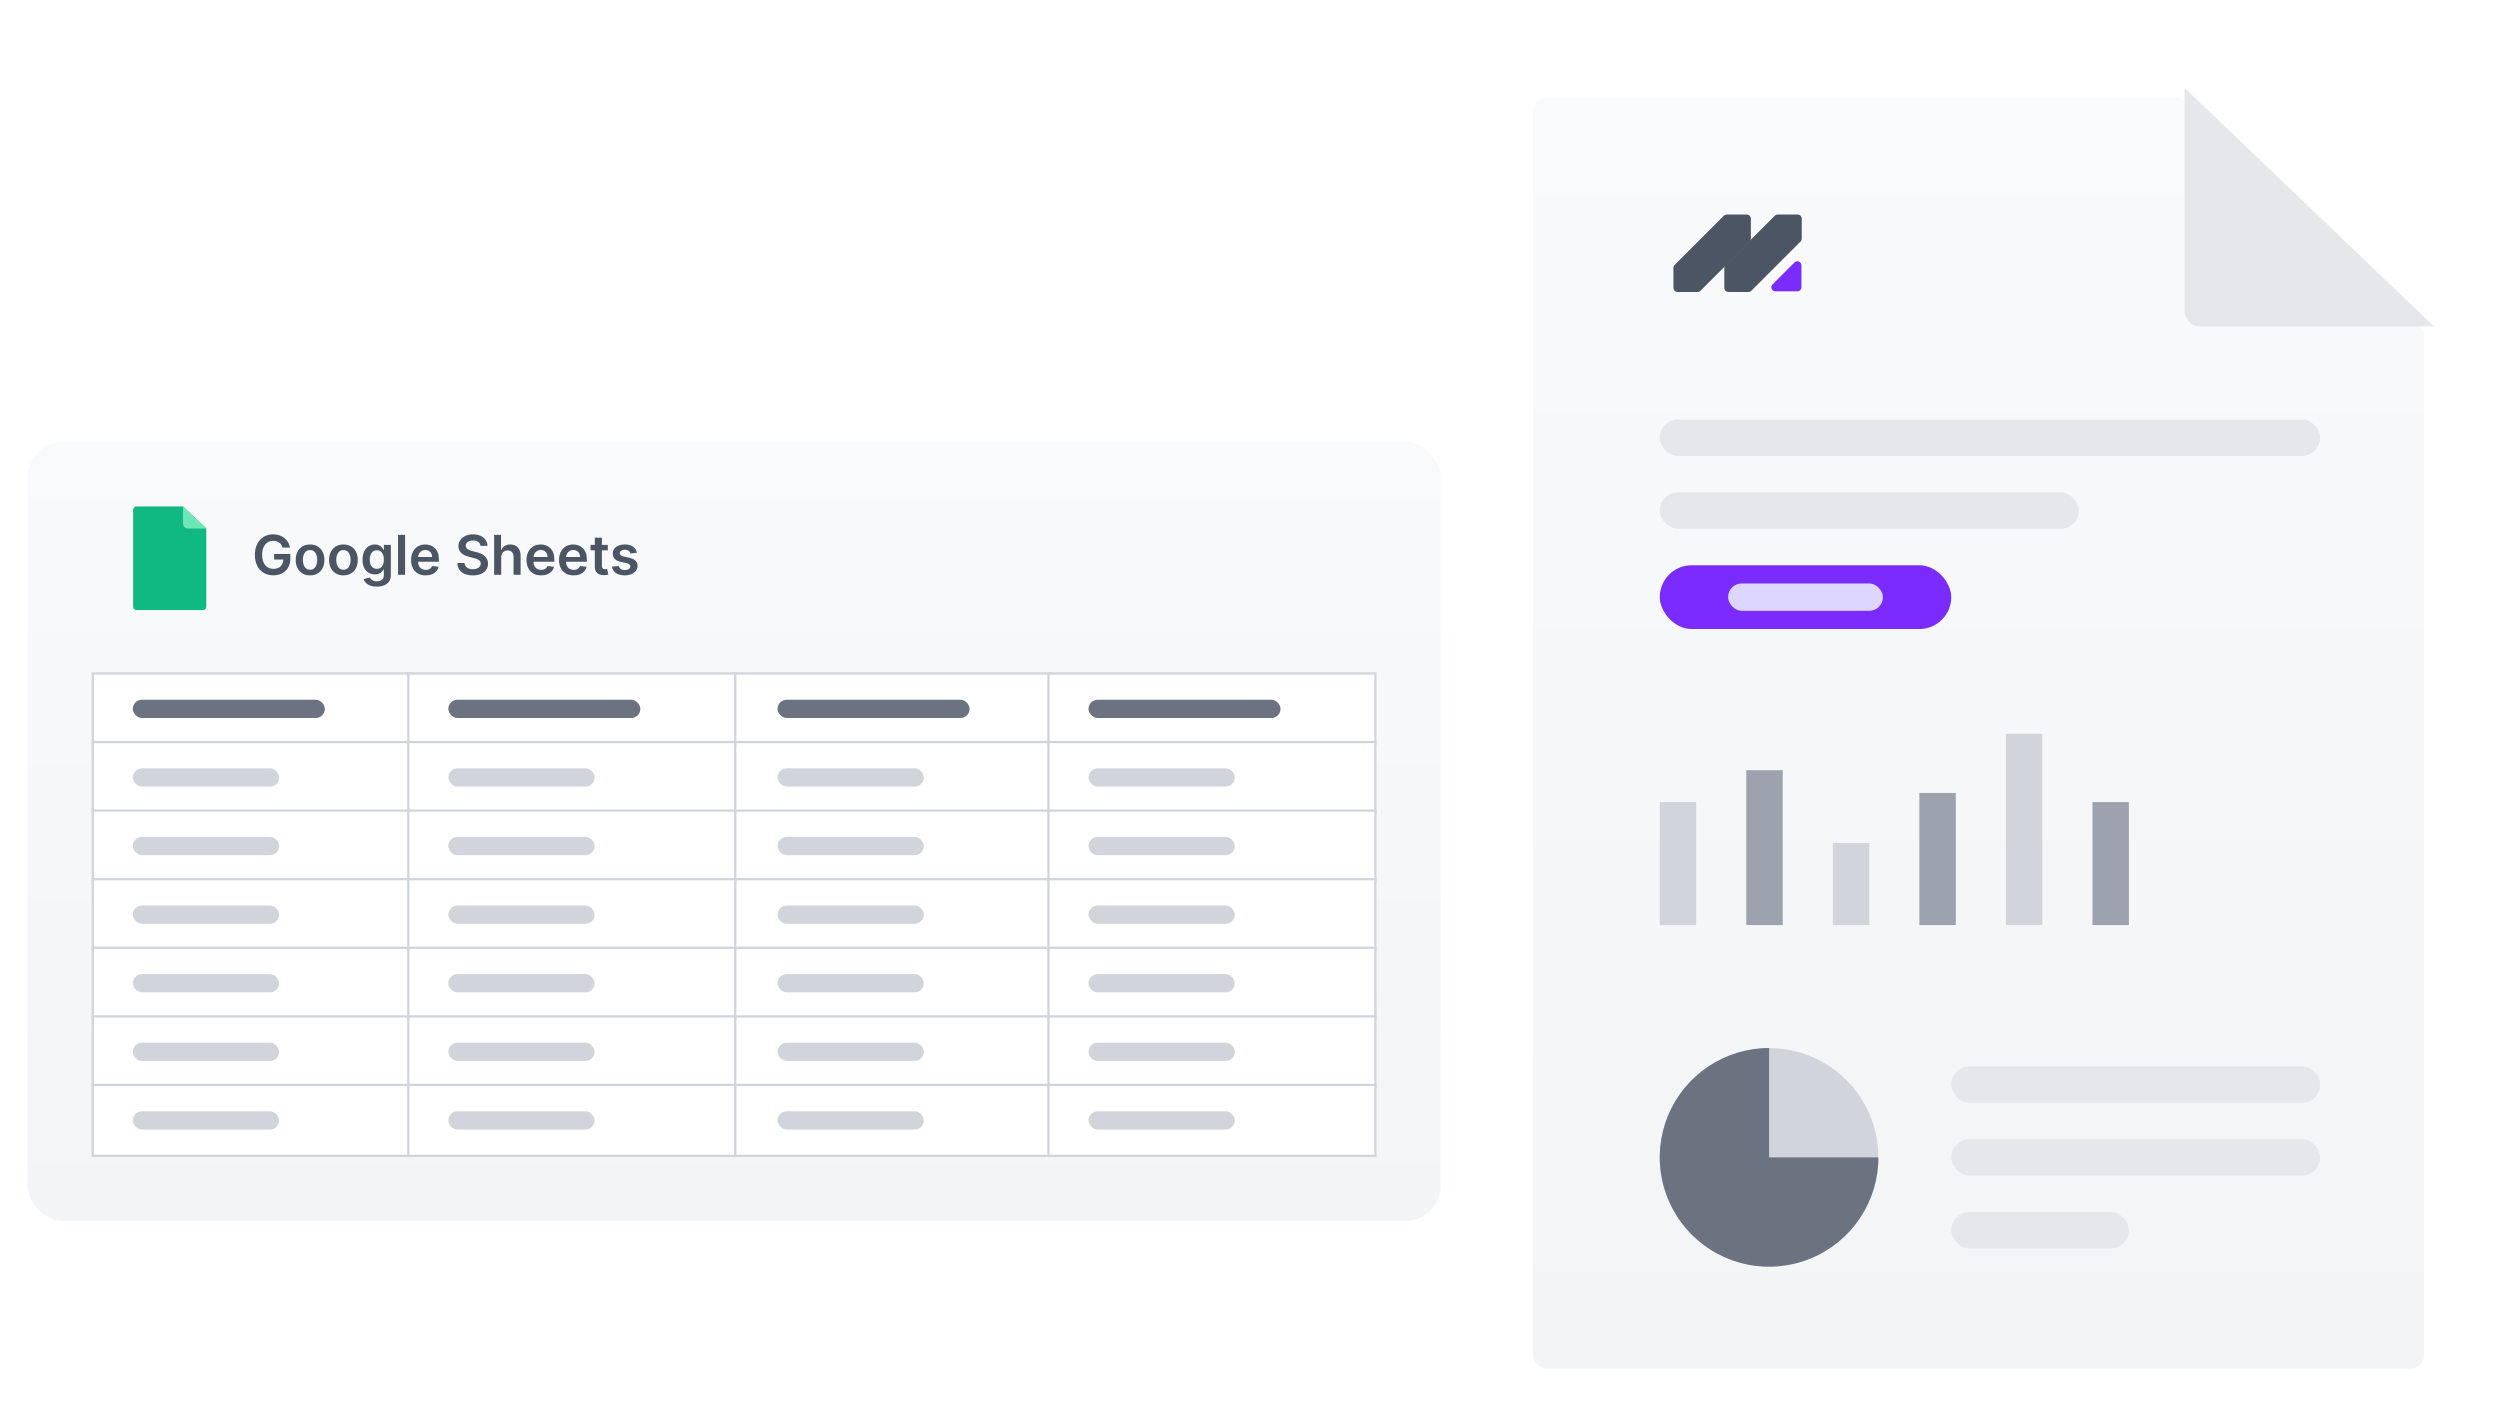 <svg viewBox="0 0 676 385" fill="none" xmlns="http://www.w3.org/2000/svg">
<g filter="url(#filter0_dd_2267_21790)">
<path d="M656.838 68.339V345.789C656.838 348.6 654.559 350.878 651.749 350.878H418.27C415.459 350.878 413.181 348.6 413.181 345.789V9.678C413.181 6.867 415.459 4.589 418.27 4.589H590.19L656.838 68.339Z" fill="url(#paint0_linear_2267_21790)" stroke="white" stroke-width="2.66"/>
<path d="M595.003 67.77C592.64 67.77 590.724 65.854 590.724 63.49L590.724 3.257L658.167 67.77L595.003 67.77Z" fill="#E5E7EB"/>
<rect x="448.799" y="92.93" width="178.58" height="9.853" rx="4.926" fill="#E5E7EB"/>
<rect x="527.619" y="267.815" width="99.758" height="9.853" rx="4.926" fill="#E5E7EB"/>
<rect x="448.799" y="112.635" width="113.306" height="9.853" rx="4.926" fill="#E5E7EB"/>
<rect x="448.799" y="229.636" width="33.253" height="9.853" transform="rotate(-90 448.799 229.636)" fill="#D1D5DB"/>
<rect x="495.599" y="229.636" width="22.169" height="9.853" transform="rotate(-90 495.599 229.636)" fill="#D1D5DB"/>
<rect x="542.398" y="229.636" width="51.727" height="9.853" transform="rotate(-90 542.398 229.636)" fill="#D1D5DB"/>
<rect x="472.198" y="229.636" width="41.874" height="9.853" transform="rotate(-90 472.198 229.636)" fill="#9CA3AF"/>
<rect x="518.998" y="229.636" width="35.716" height="9.853" transform="rotate(-90 518.998 229.636)" fill="#9CA3AF"/>
<rect x="565.798" y="229.636" width="33.253" height="9.853" transform="rotate(-90 565.798 229.636)" fill="#9CA3AF"/>
<rect x="527.619" y="287.521" width="99.758" height="9.853" rx="4.926" fill="#E5E7EB"/>
<rect x="527.619" y="307.226" width="48.032" height="9.853" rx="4.926" fill="#E5E7EB"/>
<rect x="448.799" y="132.34" width="78.822" height="17.242" rx="8.621" fill="#7A2CFF"/>
<rect x="467.271" y="137.267" width="41.874" height="7.39" rx="3.695" fill="#DDD6FE"/>
<circle cx="478.356" cy="292.447" r="29.558" fill="#D1D5DB"/>
<path d="M507.914 292.447C507.914 298.293 506.18 304.008 502.933 308.868C499.685 313.729 495.068 317.518 489.667 319.755C484.266 321.992 478.323 322.577 472.589 321.437C466.856 320.296 461.589 317.481 457.455 313.347C453.321 309.214 450.506 303.947 449.366 298.213C448.225 292.48 448.811 286.536 451.048 281.135C453.285 275.734 457.074 271.118 461.934 267.87C466.795 264.622 472.51 262.889 478.356 262.889L478.356 292.447H507.914Z" fill="#6B7280"/>
<path d="M473.432 44.031C473.432 44.323 473.316 44.603 473.11 44.809L459.796 58.123C459.59 58.329 459.31 58.445 459.018 58.445L453.594 58.445C452.987 58.445 452.495 57.953 452.495 57.345L452.495 51.921C452.495 51.63 452.611 51.35 452.817 51.144L466.131 37.83C466.337 37.624 466.616 37.508 466.908 37.508L472.332 37.508C472.939 37.508 473.432 38 473.432 38.607L473.432 44.031Z" fill="#4B5563"/>
<path d="M487.191 44.031C487.191 44.323 487.076 44.603 486.869 44.809L473.555 58.123C473.349 58.329 473.07 58.445 472.778 58.445L467.354 58.445C466.747 58.445 466.254 57.953 466.254 57.345L466.254 51.921C466.254 51.63 466.37 51.35 466.576 51.144L479.89 37.83C480.097 37.624 480.376 37.508 480.668 37.508L486.092 37.508C486.699 37.508 487.191 38 487.191 38.607L487.191 44.031Z" fill="#4B5563"/>
<path d="M487.108 57.178C487.108 57.786 486.616 58.278 486.009 58.278L480.071 58.278C479.091 58.278 478.601 57.093 479.293 56.401L485.231 50.463C485.924 49.77 487.108 50.261 487.108 51.24L487.108 57.178Z" fill="#7A2CFF"/>
</g>
<g filter="url(#filter1_dd_2267_21790)">
<rect x="5" y="111" width="387" height="215.629" rx="12" fill="url(#paint1_linear_2267_21790)"/>
<path d="M76.422 142.079C76.334 141.795 76.213 141.54 76.059 141.315C75.908 141.087 75.725 140.892 75.511 140.73C75.3 140.569 75.058 140.447 74.784 140.367C74.51 140.282 74.211 140.24 73.888 140.24C73.308 140.24 72.792 140.386 72.339 140.678C71.886 140.969 71.529 141.398 71.269 141.963C71.013 142.525 70.885 143.21 70.885 144.018C70.885 144.833 71.013 145.523 71.269 146.089C71.526 146.654 71.882 147.084 72.339 147.38C72.795 147.671 73.326 147.817 73.93 147.817C74.478 147.817 74.952 147.711 75.353 147.501C75.757 147.29 76.067 146.991 76.285 146.605C76.503 146.215 76.612 145.758 76.612 145.235L77.054 145.304H74.125V143.776H78.503V145.072C78.503 145.996 78.307 146.795 77.913 147.469C77.52 148.143 76.979 148.663 76.29 149.029C75.602 149.39 74.812 149.571 73.919 149.571C72.925 149.571 72.052 149.348 71.301 148.902C70.553 148.453 69.968 147.815 69.546 146.99C69.128 146.161 68.919 145.177 68.919 144.039C68.919 143.168 69.042 142.39 69.288 141.705C69.537 141.02 69.885 140.439 70.331 139.961C70.778 139.48 71.301 139.114 71.901 138.865C72.502 138.612 73.156 138.486 73.862 138.486C74.459 138.486 75.015 138.574 75.532 138.749C76.048 138.921 76.507 139.167 76.907 139.487C77.311 139.806 77.643 140.186 77.903 140.625C78.163 141.064 78.333 141.549 78.414 142.079H76.422ZM83.839 149.582C83.049 149.582 82.364 149.408 81.784 149.06C81.205 148.713 80.755 148.226 80.436 147.601C80.12 146.976 79.962 146.245 79.962 145.409C79.962 144.573 80.12 143.841 80.436 143.212C80.755 142.583 81.205 142.095 81.784 141.747C82.364 141.399 83.049 141.226 83.839 141.226C84.63 141.226 85.315 141.399 85.894 141.747C86.474 142.095 86.922 142.583 87.238 143.212C87.557 143.841 87.717 144.573 87.717 145.409C87.717 146.245 87.557 146.976 87.238 147.601C86.922 148.226 86.474 148.713 85.894 149.06C85.315 149.408 84.63 149.582 83.839 149.582ZM83.85 148.054C84.278 148.054 84.637 147.936 84.925 147.701C85.213 147.462 85.427 147.142 85.567 146.742C85.712 146.342 85.784 145.895 85.784 145.404C85.784 144.908 85.712 144.461 85.567 144.06C85.427 143.656 85.213 143.335 84.925 143.096C84.637 142.857 84.278 142.738 83.85 142.738C83.411 142.738 83.046 142.857 82.754 143.096C82.466 143.335 82.25 143.656 82.106 144.06C81.965 144.461 81.895 144.908 81.895 145.404C81.895 145.895 81.965 146.342 82.106 146.742C82.25 147.142 82.466 147.462 82.754 147.701C83.046 147.936 83.411 148.054 83.85 148.054ZM92.866 149.582C92.076 149.582 91.391 149.408 90.811 149.06C90.232 148.713 89.782 148.226 89.463 147.601C89.146 146.976 88.988 146.245 88.988 145.409C88.988 144.573 89.146 143.841 89.463 143.212C89.782 142.583 90.232 142.095 90.811 141.747C91.391 141.399 92.076 141.226 92.866 141.226C93.656 141.226 94.341 141.399 94.921 141.747C95.501 142.095 95.948 142.583 96.265 143.212C96.584 143.841 96.744 144.573 96.744 145.409C96.744 146.245 96.584 146.976 96.265 147.601C95.948 148.226 95.501 148.713 94.921 149.06C94.341 149.408 93.656 149.582 92.866 149.582ZM92.877 148.054C93.305 148.054 93.664 147.936 93.952 147.701C94.24 147.462 94.454 147.142 94.594 146.742C94.738 146.342 94.81 145.895 94.81 145.404C94.81 144.908 94.738 144.461 94.594 144.06C94.454 143.656 94.24 143.335 93.952 143.096C93.664 142.857 93.305 142.738 92.877 142.738C92.438 142.738 92.072 142.857 91.781 143.096C91.493 143.335 91.277 143.656 91.133 144.06C90.992 144.461 90.922 144.908 90.922 145.404C90.922 145.895 90.992 146.342 91.133 146.742C91.277 147.142 91.493 147.462 91.781 147.701C92.072 147.936 92.438 148.054 92.877 148.054ZM101.883 152.627C101.198 152.627 100.609 152.534 100.117 152.348C99.626 152.165 99.231 151.92 98.932 151.61C98.633 151.301 98.426 150.959 98.31 150.583L100.028 150.167C100.105 150.325 100.218 150.481 100.365 150.636C100.513 150.794 100.711 150.924 100.96 151.026C101.213 151.131 101.531 151.184 101.914 151.184C102.455 151.184 102.903 151.052 103.258 150.788C103.612 150.529 103.79 150.1 103.79 149.503V147.97H103.695C103.597 148.166 103.453 148.368 103.263 148.576C103.077 148.783 102.829 148.957 102.52 149.097C102.214 149.238 101.83 149.308 101.366 149.308C100.744 149.308 100.181 149.162 99.675 148.871C99.173 148.576 98.772 148.136 98.474 147.553C98.178 146.967 98.031 146.233 98.031 145.351C98.031 144.462 98.178 143.712 98.474 143.101C98.772 142.487 99.174 142.021 99.68 141.705C100.186 141.385 100.75 141.226 101.371 141.226C101.846 141.226 102.236 141.306 102.541 141.468C102.85 141.626 103.096 141.817 103.279 142.042C103.461 142.263 103.6 142.472 103.695 142.669H103.8V141.331H105.681V149.556C105.681 150.248 105.516 150.82 105.186 151.273C104.856 151.726 104.405 152.065 103.832 152.29C103.259 152.515 102.61 152.627 101.883 152.627ZM101.898 147.812C102.302 147.812 102.647 147.713 102.931 147.517C103.216 147.32 103.432 147.037 103.579 146.668C103.727 146.299 103.8 145.857 103.8 145.34C103.8 144.831 103.727 144.385 103.579 144.002C103.435 143.619 103.221 143.323 102.936 143.112C102.655 142.897 102.309 142.79 101.898 142.79C101.473 142.79 101.119 142.901 100.834 143.122C100.55 143.344 100.335 143.647 100.191 144.034C100.047 144.417 99.975 144.852 99.975 145.34C99.975 145.836 100.047 146.27 100.191 146.642C100.339 147.011 100.555 147.299 100.839 147.506C101.127 147.71 101.48 147.812 101.898 147.812ZM109.543 138.633V149.424H107.636V138.633H109.543ZM115.088 149.582C114.276 149.582 113.575 149.413 112.985 149.076C112.399 148.735 111.947 148.254 111.631 147.632C111.315 147.007 111.157 146.271 111.157 145.425C111.157 144.592 111.315 143.862 111.631 143.233C111.951 142.601 112.397 142.109 112.969 141.758C113.542 141.403 114.215 141.226 114.987 141.226C115.486 141.226 115.957 141.306 116.4 141.468C116.846 141.626 117.239 141.872 117.58 142.206C117.924 142.539 118.194 142.964 118.391 143.481C118.588 143.993 118.686 144.605 118.686 145.314V145.899H112.053V144.613H116.858C116.854 144.248 116.775 143.923 116.621 143.639C116.466 143.351 116.25 143.124 115.973 142.959C115.699 142.794 115.379 142.711 115.014 142.711C114.624 142.711 114.281 142.806 113.986 142.996C113.691 143.182 113.461 143.428 113.296 143.733C113.135 144.036 113.052 144.367 113.049 144.729V145.852C113.049 146.322 113.135 146.726 113.307 147.063C113.479 147.397 113.719 147.653 114.029 147.833C114.338 148.008 114.699 148.096 115.114 148.096C115.391 148.096 115.643 148.057 115.867 147.98C116.092 147.899 116.287 147.782 116.452 147.627C116.617 147.473 116.742 147.281 116.826 147.053L118.607 147.253C118.495 147.724 118.28 148.135 117.964 148.486C117.652 148.834 117.251 149.104 116.763 149.297C116.275 149.487 115.716 149.582 115.088 149.582ZM129.929 141.6C129.879 141.139 129.672 140.781 129.307 140.525C128.945 140.268 128.474 140.14 127.895 140.14C127.487 140.14 127.138 140.202 126.846 140.325C126.555 140.447 126.332 140.614 126.177 140.825C126.023 141.036 125.944 141.276 125.94 141.547C125.94 141.772 125.991 141.967 126.093 142.132C126.198 142.297 126.34 142.437 126.52 142.553C126.699 142.666 126.897 142.76 127.115 142.838C127.333 142.915 127.552 142.98 127.774 143.033L128.785 143.286C129.193 143.38 129.584 143.509 129.96 143.67C130.34 143.832 130.679 144.036 130.977 144.281C131.279 144.527 131.518 144.824 131.694 145.172C131.869 145.52 131.957 145.927 131.957 146.394C131.957 147.027 131.795 147.583 131.472 148.064C131.149 148.542 130.682 148.916 130.071 149.187C129.463 149.454 128.727 149.587 127.863 149.587C127.024 149.587 126.295 149.457 125.677 149.197C125.062 148.937 124.581 148.558 124.233 148.059C123.889 147.56 123.703 146.953 123.674 146.236H125.598C125.626 146.612 125.742 146.925 125.945 147.174C126.149 147.423 126.414 147.61 126.741 147.733C127.071 147.855 127.44 147.917 127.847 147.917C128.272 147.917 128.645 147.854 128.964 147.727C129.288 147.597 129.54 147.418 129.723 147.19C129.906 146.958 129.999 146.688 130.002 146.378C129.999 146.097 129.916 145.866 129.755 145.683C129.593 145.497 129.367 145.342 129.075 145.219C128.787 145.093 128.45 144.98 128.063 144.882L126.836 144.566C125.947 144.338 125.245 143.992 124.728 143.528C124.215 143.061 123.959 142.441 123.959 141.668C123.959 141.032 124.131 140.476 124.475 139.998C124.823 139.52 125.296 139.15 125.893 138.886C126.49 138.619 127.166 138.486 127.921 138.486C128.687 138.486 129.358 138.619 129.934 138.886C130.513 139.15 130.968 139.517 131.298 139.987C131.629 140.455 131.799 140.992 131.81 141.6H129.929ZM135.523 144.682V149.424H133.615V138.633H135.481V142.706H135.575C135.765 142.249 136.058 141.889 136.455 141.626C136.856 141.359 137.365 141.226 137.983 141.226C138.545 141.226 139.035 141.343 139.453 141.579C139.871 141.814 140.194 142.158 140.423 142.611C140.655 143.064 140.771 143.618 140.771 144.271V149.424H138.863V144.566C138.863 144.022 138.723 143.598 138.442 143.296C138.164 142.991 137.774 142.838 137.272 142.838C136.935 142.838 136.633 142.912 136.366 143.059C136.102 143.203 135.895 143.412 135.744 143.686C135.597 143.96 135.523 144.292 135.523 144.682ZM146.298 149.582C145.486 149.582 144.785 149.413 144.195 149.076C143.609 148.735 143.157 148.254 142.841 147.632C142.525 147.007 142.367 146.271 142.367 145.425C142.367 144.592 142.525 143.862 142.841 143.233C143.161 142.601 143.607 142.109 144.179 141.758C144.752 141.403 145.425 141.226 146.197 141.226C146.696 141.226 147.167 141.306 147.609 141.468C148.056 141.626 148.449 141.872 148.79 142.206C149.134 142.539 149.404 142.964 149.601 143.481C149.798 143.993 149.896 144.605 149.896 145.314V145.899H143.263V144.613H148.068C148.064 144.248 147.985 143.923 147.831 143.639C147.676 143.351 147.46 143.124 147.183 142.959C146.909 142.794 146.589 142.711 146.224 142.711C145.834 142.711 145.491 142.806 145.196 142.996C144.901 143.182 144.671 143.428 144.506 143.733C144.345 144.036 144.262 144.367 144.259 144.729V145.852C144.259 146.322 144.345 146.726 144.517 147.063C144.689 147.397 144.929 147.653 145.239 147.833C145.548 148.008 145.909 148.096 146.324 148.096C146.601 148.096 146.853 148.057 147.077 147.98C147.302 147.899 147.497 147.782 147.662 147.627C147.827 147.473 147.952 147.281 148.036 147.053L149.817 147.253C149.705 147.724 149.49 148.135 149.174 148.486C148.862 148.834 148.461 149.104 147.973 149.297C147.485 149.487 146.926 149.582 146.298 149.582ZM155.093 149.582C154.281 149.582 153.58 149.413 152.99 149.076C152.404 148.735 151.952 148.254 151.636 147.632C151.32 147.007 151.162 146.271 151.162 145.425C151.162 144.592 151.32 143.862 151.636 143.233C151.956 142.601 152.402 142.109 152.974 141.758C153.547 141.403 154.22 141.226 154.992 141.226C155.491 141.226 155.962 141.306 156.405 141.468C156.851 141.626 157.244 141.872 157.585 142.206C157.929 142.539 158.199 142.964 158.396 143.481C158.593 143.993 158.691 144.605 158.691 145.314V145.899H152.058V144.613H156.863C156.859 144.248 156.78 143.923 156.626 143.639C156.471 143.351 156.255 143.124 155.978 142.959C155.704 142.794 155.384 142.711 155.019 142.711C154.629 142.711 154.286 142.806 153.991 142.996C153.696 143.182 153.466 143.428 153.301 143.733C153.14 144.036 153.057 144.367 153.054 144.729V145.852C153.054 146.322 153.14 146.726 153.312 147.063C153.484 147.397 153.724 147.653 154.034 147.833C154.343 148.008 154.704 148.096 155.119 148.096C155.396 148.096 155.648 148.057 155.872 147.98C156.097 147.899 156.292 147.782 156.457 147.627C156.622 147.473 156.747 147.281 156.831 147.053L158.612 147.253C158.5 147.724 158.285 148.135 157.969 148.486C157.657 148.834 157.256 149.104 156.768 149.297C156.28 149.487 155.721 149.582 155.093 149.582ZM164.346 141.331V142.806H159.694V141.331H164.346ZM160.842 139.392H162.75V146.99C162.75 147.246 162.788 147.443 162.865 147.58C162.946 147.713 163.052 147.805 163.182 147.854C163.312 147.903 163.456 147.927 163.614 147.927C163.733 147.927 163.842 147.919 163.94 147.901C164.042 147.884 164.119 147.868 164.172 147.854L164.493 149.345C164.392 149.38 164.246 149.419 164.056 149.461C163.87 149.503 163.642 149.527 163.371 149.534C162.894 149.549 162.463 149.477 162.08 149.318C161.697 149.157 161.394 148.907 161.169 148.57C160.948 148.233 160.839 147.812 160.842 147.306V139.392ZM172.222 143.47L170.483 143.66C170.434 143.484 170.348 143.319 170.225 143.164C170.105 143.01 169.944 142.885 169.74 142.79C169.536 142.696 169.287 142.648 168.992 142.648C168.595 142.648 168.261 142.734 167.991 142.906C167.724 143.078 167.592 143.301 167.596 143.575C167.592 143.811 167.678 144.002 167.854 144.15C168.033 144.297 168.328 144.418 168.739 144.513L170.119 144.808C170.885 144.973 171.454 145.235 171.826 145.593C172.202 145.952 172.392 146.421 172.395 147C172.392 147.509 172.243 147.959 171.948 148.349C171.656 148.735 171.25 149.037 170.73 149.255C170.211 149.473 169.613 149.582 168.939 149.582C167.949 149.582 167.151 149.375 166.547 148.96C165.943 148.542 165.583 147.961 165.467 147.216L167.327 147.037C167.411 147.402 167.59 147.678 167.864 147.864C168.138 148.05 168.495 148.143 168.934 148.143C169.387 148.143 169.75 148.05 170.024 147.864C170.302 147.678 170.441 147.448 170.441 147.174C170.441 146.942 170.351 146.751 170.172 146.6C169.996 146.449 169.722 146.333 169.35 146.252L167.97 145.962C167.193 145.801 166.619 145.528 166.247 145.146C165.874 144.759 165.69 144.271 165.693 143.681C165.69 143.182 165.825 142.75 166.099 142.385C166.377 142.016 166.761 141.731 167.253 141.531C167.748 141.327 168.319 141.226 168.965 141.226C169.914 141.226 170.66 141.427 171.205 141.831C171.753 142.235 172.092 142.782 172.222 143.47Z" fill="#4B5563"/>
<rect x="25.092" y="176.095" width="85.931" height="19.165" fill="white" stroke="#D1D5DB" stroke-width="0.618"/>
<rect x="25.092" y="194.641" width="85.931" height="19.165" fill="white" stroke="#D1D5DB" stroke-width="0.618"/>
<rect x="25.092" y="213.188" width="85.931" height="19.165" fill="white" stroke="#D1D5DB" stroke-width="0.618"/>
<rect x="25.092" y="231.734" width="85.931" height="19.165" fill="white" stroke="#D1D5DB" stroke-width="0.618"/>
<rect x="25.092" y="250.28" width="85.931" height="19.165" fill="white" stroke="#D1D5DB" stroke-width="0.618"/>
<rect x="25.092" y="268.826" width="85.931" height="19.165" fill="white" stroke="#D1D5DB" stroke-width="0.618"/>
<rect x="25.092" y="287.373" width="85.931" height="19.165" fill="white" stroke="#D1D5DB" stroke-width="0.618"/>
<rect x="198.191" y="176.095" width="85.931" height="19.165" fill="white" stroke="#D1D5DB" stroke-width="0.618"/>
<rect x="198.191" y="194.641" width="85.931" height="19.165" fill="white" stroke="#D1D5DB" stroke-width="0.618"/>
<rect x="198.191" y="213.188" width="85.931" height="19.165" fill="white" stroke="#D1D5DB" stroke-width="0.618"/>
<rect x="198.191" y="231.734" width="85.931" height="19.165" fill="white" stroke="#D1D5DB" stroke-width="0.618"/>
<rect x="198.191" y="250.28" width="85.931" height="19.165" fill="white" stroke="#D1D5DB" stroke-width="0.618"/>
<rect x="198.191" y="268.826" width="85.931" height="19.165" fill="white" stroke="#D1D5DB" stroke-width="0.618"/>
<rect x="198.191" y="287.373" width="85.931" height="19.165" fill="white" stroke="#D1D5DB" stroke-width="0.618"/>
<rect x="110.406" y="176.095" width="88.404" height="19.165" fill="white" stroke="#D1D5DB" stroke-width="0.618"/>
<rect x="110.406" y="194.641" width="88.404" height="19.165" fill="white" stroke="#D1D5DB" stroke-width="0.618"/>
<rect x="110.406" y="213.188" width="88.404" height="19.165" fill="white" stroke="#D1D5DB" stroke-width="0.618"/>
<rect x="110.406" y="231.734" width="88.404" height="19.165" fill="white" stroke="#D1D5DB" stroke-width="0.618"/>
<rect x="110.406" y="250.28" width="88.404" height="19.165" fill="white" stroke="#D1D5DB" stroke-width="0.618"/>
<rect x="110.406" y="268.826" width="88.404" height="19.165" fill="white" stroke="#D1D5DB" stroke-width="0.618"/>
<rect x="110.406" y="287.373" width="88.404" height="19.165" fill="white" stroke="#D1D5DB" stroke-width="0.618"/>
<rect x="283.504" y="176.095" width="88.404" height="19.165" fill="white" stroke="#D1D5DB" stroke-width="0.618"/>
<rect x="283.504" y="194.641" width="88.404" height="19.165" fill="white" stroke="#D1D5DB" stroke-width="0.618"/>
<rect x="283.504" y="213.188" width="88.404" height="19.165" fill="white" stroke="#D1D5DB" stroke-width="0.618"/>
<rect x="283.504" y="231.734" width="88.404" height="19.165" fill="white" stroke="#D1D5DB" stroke-width="0.618"/>
<rect x="283.504" y="250.28" width="88.404" height="19.165" fill="white" stroke="#D1D5DB" stroke-width="0.618"/>
<rect x="283.504" y="268.826" width="88.404" height="19.165" fill="white" stroke="#D1D5DB" stroke-width="0.618"/>
<rect x="283.504" y="287.373" width="88.404" height="19.165" fill="white" stroke="#D1D5DB" stroke-width="0.618"/>
<rect x="35.912" y="183.204" width="51.93" height="4.946" rx="2.473" fill="#6B7280"/>
<rect x="35.912" y="201.75" width="39.566" height="4.946" rx="2.473" fill="#D1D5DB"/>
<rect x="35.912" y="220.297" width="39.566" height="4.946" rx="2.473" fill="#D1D5DB"/>
<rect x="35.912" y="238.843" width="39.566" height="4.946" rx="2.473" fill="#D1D5DB"/>
<rect x="35.912" y="257.39" width="39.566" height="4.946" rx="2.473" fill="#D1D5DB"/>
<rect x="35.912" y="275.936" width="39.566" height="4.946" rx="2.473" fill="#D1D5DB"/>
<rect x="35.912" y="294.482" width="39.566" height="4.946" rx="2.473" fill="#D1D5DB"/>
<rect x="210.248" y="183.204" width="51.93" height="4.946" rx="2.473" fill="#6B7280"/>
<rect x="210.248" y="201.75" width="39.566" height="4.946" rx="2.473" fill="#D1D5DB"/>
<rect x="210.248" y="220.297" width="39.566" height="4.946" rx="2.473" fill="#D1D5DB"/>
<rect x="210.248" y="238.843" width="39.566" height="4.946" rx="2.473" fill="#D1D5DB"/>
<rect x="210.248" y="257.39" width="39.566" height="4.946" rx="2.473" fill="#D1D5DB"/>
<rect x="210.248" y="275.936" width="39.566" height="4.946" rx="2.473" fill="#D1D5DB"/>
<rect x="210.248" y="294.482" width="39.566" height="4.946" rx="2.473" fill="#D1D5DB"/>
<rect x="121.226" y="183.204" width="51.93" height="4.946" rx="2.473" fill="#6B7280"/>
<rect x="121.226" y="201.75" width="39.566" height="4.946" rx="2.473" fill="#D1D5DB"/>
<rect x="121.226" y="220.297" width="39.566" height="4.946" rx="2.473" fill="#D1D5DB"/>
<rect x="121.226" y="238.843" width="39.566" height="4.946" rx="2.473" fill="#D1D5DB"/>
<rect x="121.226" y="257.39" width="39.566" height="4.946" rx="2.473" fill="#D1D5DB"/>
<rect x="121.226" y="275.936" width="39.566" height="4.946" rx="2.473" fill="#D1D5DB"/>
<rect x="121.226" y="294.482" width="39.566" height="4.946" rx="2.473" fill="#D1D5DB"/>
<rect x="294.324" y="183.204" width="51.93" height="4.946" rx="2.473" fill="#6B7280"/>
<rect x="294.324" y="201.75" width="39.566" height="4.946" rx="2.473" fill="#D1D5DB"/>
<rect x="294.324" y="220.297" width="39.566" height="4.946" rx="2.473" fill="#D1D5DB"/>
<rect x="294.324" y="238.843" width="39.566" height="4.946" rx="2.473" fill="#D1D5DB"/>
<rect x="294.324" y="257.39" width="39.566" height="4.946" rx="2.473" fill="#D1D5DB"/>
<rect x="294.324" y="275.936" width="39.566" height="4.946" rx="2.473" fill="#D1D5DB"/>
<rect x="294.324" y="294.482" width="39.566" height="4.946" rx="2.473" fill="#D1D5DB"/>
<path d="M36 131.843C36 131.346 36.403 130.943 36.899 130.943L49.489 130.943L55.783 136.917L55.783 158.07C55.783 158.567 55.38 158.969 54.884 158.969H36.899C36.403 158.969 36 158.567 36 158.07V131.843Z" fill="#10B981"/>
<path d="M50.837 136.917C50.092 136.917 49.488 136.313 49.488 135.568L49.488 130.943L55.783 136.917L50.837 136.917Z" fill="#6EE7B7"/>
<rect x="6.236" y="112.236" width="384.527" height="213.156" rx="10.764" stroke="white" stroke-width="2.473"/>
</g>
<defs>
<filter id="filter0_dd_2267_21790" x="394.275" y="0.328" width="281.469" height="384.103" filterUnits="userSpaceOnUse" color-interpolation-filters="sRGB">
<feFlood flood-opacity="0" result="BackgroundImageFix"/>
<feColorMatrix in="SourceAlpha" type="matrix" values="0 0 0 0 0 0 0 0 0 0 0 0 0 0 0 0 0 0 127 0" result="hardAlpha"/>
<feMorphology radius="2.929" operator="erode" in="SourceAlpha" result="effect1_dropShadow_2267_21790"/>
<feOffset dy="5.859"/>
<feGaussianBlur stdDeviation="4.394"/>
<feColorMatrix type="matrix" values="0 0 0 0 0 0 0 0 0 0 0 0 0 0 0 0 0 0 0.05 0"/>
<feBlend mode="normal" in2="BackgroundImageFix" result="effect1_dropShadow_2267_21790"/>
<feColorMatrix in="SourceAlpha" type="matrix" values="0 0 0 0 0 0 0 0 0 0 0 0 0 0 0 0 0 0 127 0" result="hardAlpha"/>
<feMorphology radius="4.394" operator="erode" in="SourceAlpha" result="effect2_dropShadow_2267_21790"/>
<feOffset dy="14.646"/>
<feGaussianBlur stdDeviation="10.985"/>
<feColorMatrix type="matrix" values="0 0 0 0 0 0 0 0 0 0 0 0 0 0 0 0 0 0 0.1 0"/>
<feBlend mode="normal" in2="effect1_dropShadow_2267_21790" result="effect2_dropShadow_2267_21790"/>
<feBlend mode="normal" in="SourceGraphic" in2="effect2_dropShadow_2267_21790" result="shape"/>
</filter>
<filter id="filter1_dd_2267_21790" x="0" y="110" width="397" height="225.629" filterUnits="userSpaceOnUse" color-interpolation-filters="sRGB">
<feFlood flood-opacity="0" result="BackgroundImageFix"/>
<feColorMatrix in="SourceAlpha" type="matrix" values="0 0 0 0 0 0 0 0 0 0 0 0 0 0 0 0 0 0 127 0" result="hardAlpha"/>
<feMorphology radius="1" operator="erode" in="SourceAlpha" result="effect1_dropShadow_2267_21790"/>
<feOffset dy="2"/>
<feGaussianBlur stdDeviation="2"/>
<feColorMatrix type="matrix" values="0 0 0 0 0 0 0 0 0 0 0 0 0 0 0 0 0 0 0.06 0"/>
<feBlend mode="normal" in2="BackgroundImageFix" result="effect1_dropShadow_2267_21790"/>
<feColorMatrix in="SourceAlpha" type="matrix" values="0 0 0 0 0 0 0 0 0 0 0 0 0 0 0 0 0 0 127 0" result="hardAlpha"/>
<feMorphology radius="1" operator="erode" in="SourceAlpha" result="effect2_dropShadow_2267_21790"/>
<feOffset dy="4"/>
<feGaussianBlur stdDeviation="3"/>
<feColorMatrix type="matrix" values="0 0 0 0 0 0 0 0 0 0 0 0 0 0 0 0 0 0 0.1 0"/>
<feBlend mode="normal" in2="effect1_dropShadow_2267_21790" result="effect2_dropShadow_2267_21790"/>
<feBlend mode="normal" in="SourceGraphic" in2="effect2_dropShadow_2267_21790" result="shape"/>
</filter>
<linearGradient id="paint0_linear_2267_21790" x1="535.009" y1="3.259" x2="535.009" y2="352.208" gradientUnits="userSpaceOnUse">
<stop stop-color="white"/>
<stop offset="0" stop-color="#F9FAFB"/>
<stop offset="1" stop-color="#F3F4F6"/>
</linearGradient>
<linearGradient id="paint1_linear_2267_21790" x1="198.5" y1="111" x2="198.5" y2="326.629" gradientUnits="userSpaceOnUse">
<stop stop-color="white"/>
<stop offset="0" stop-color="#F9FAFB"/>
<stop offset="1" stop-color="#F3F4F6"/>
</linearGradient>
</defs>
</svg>

